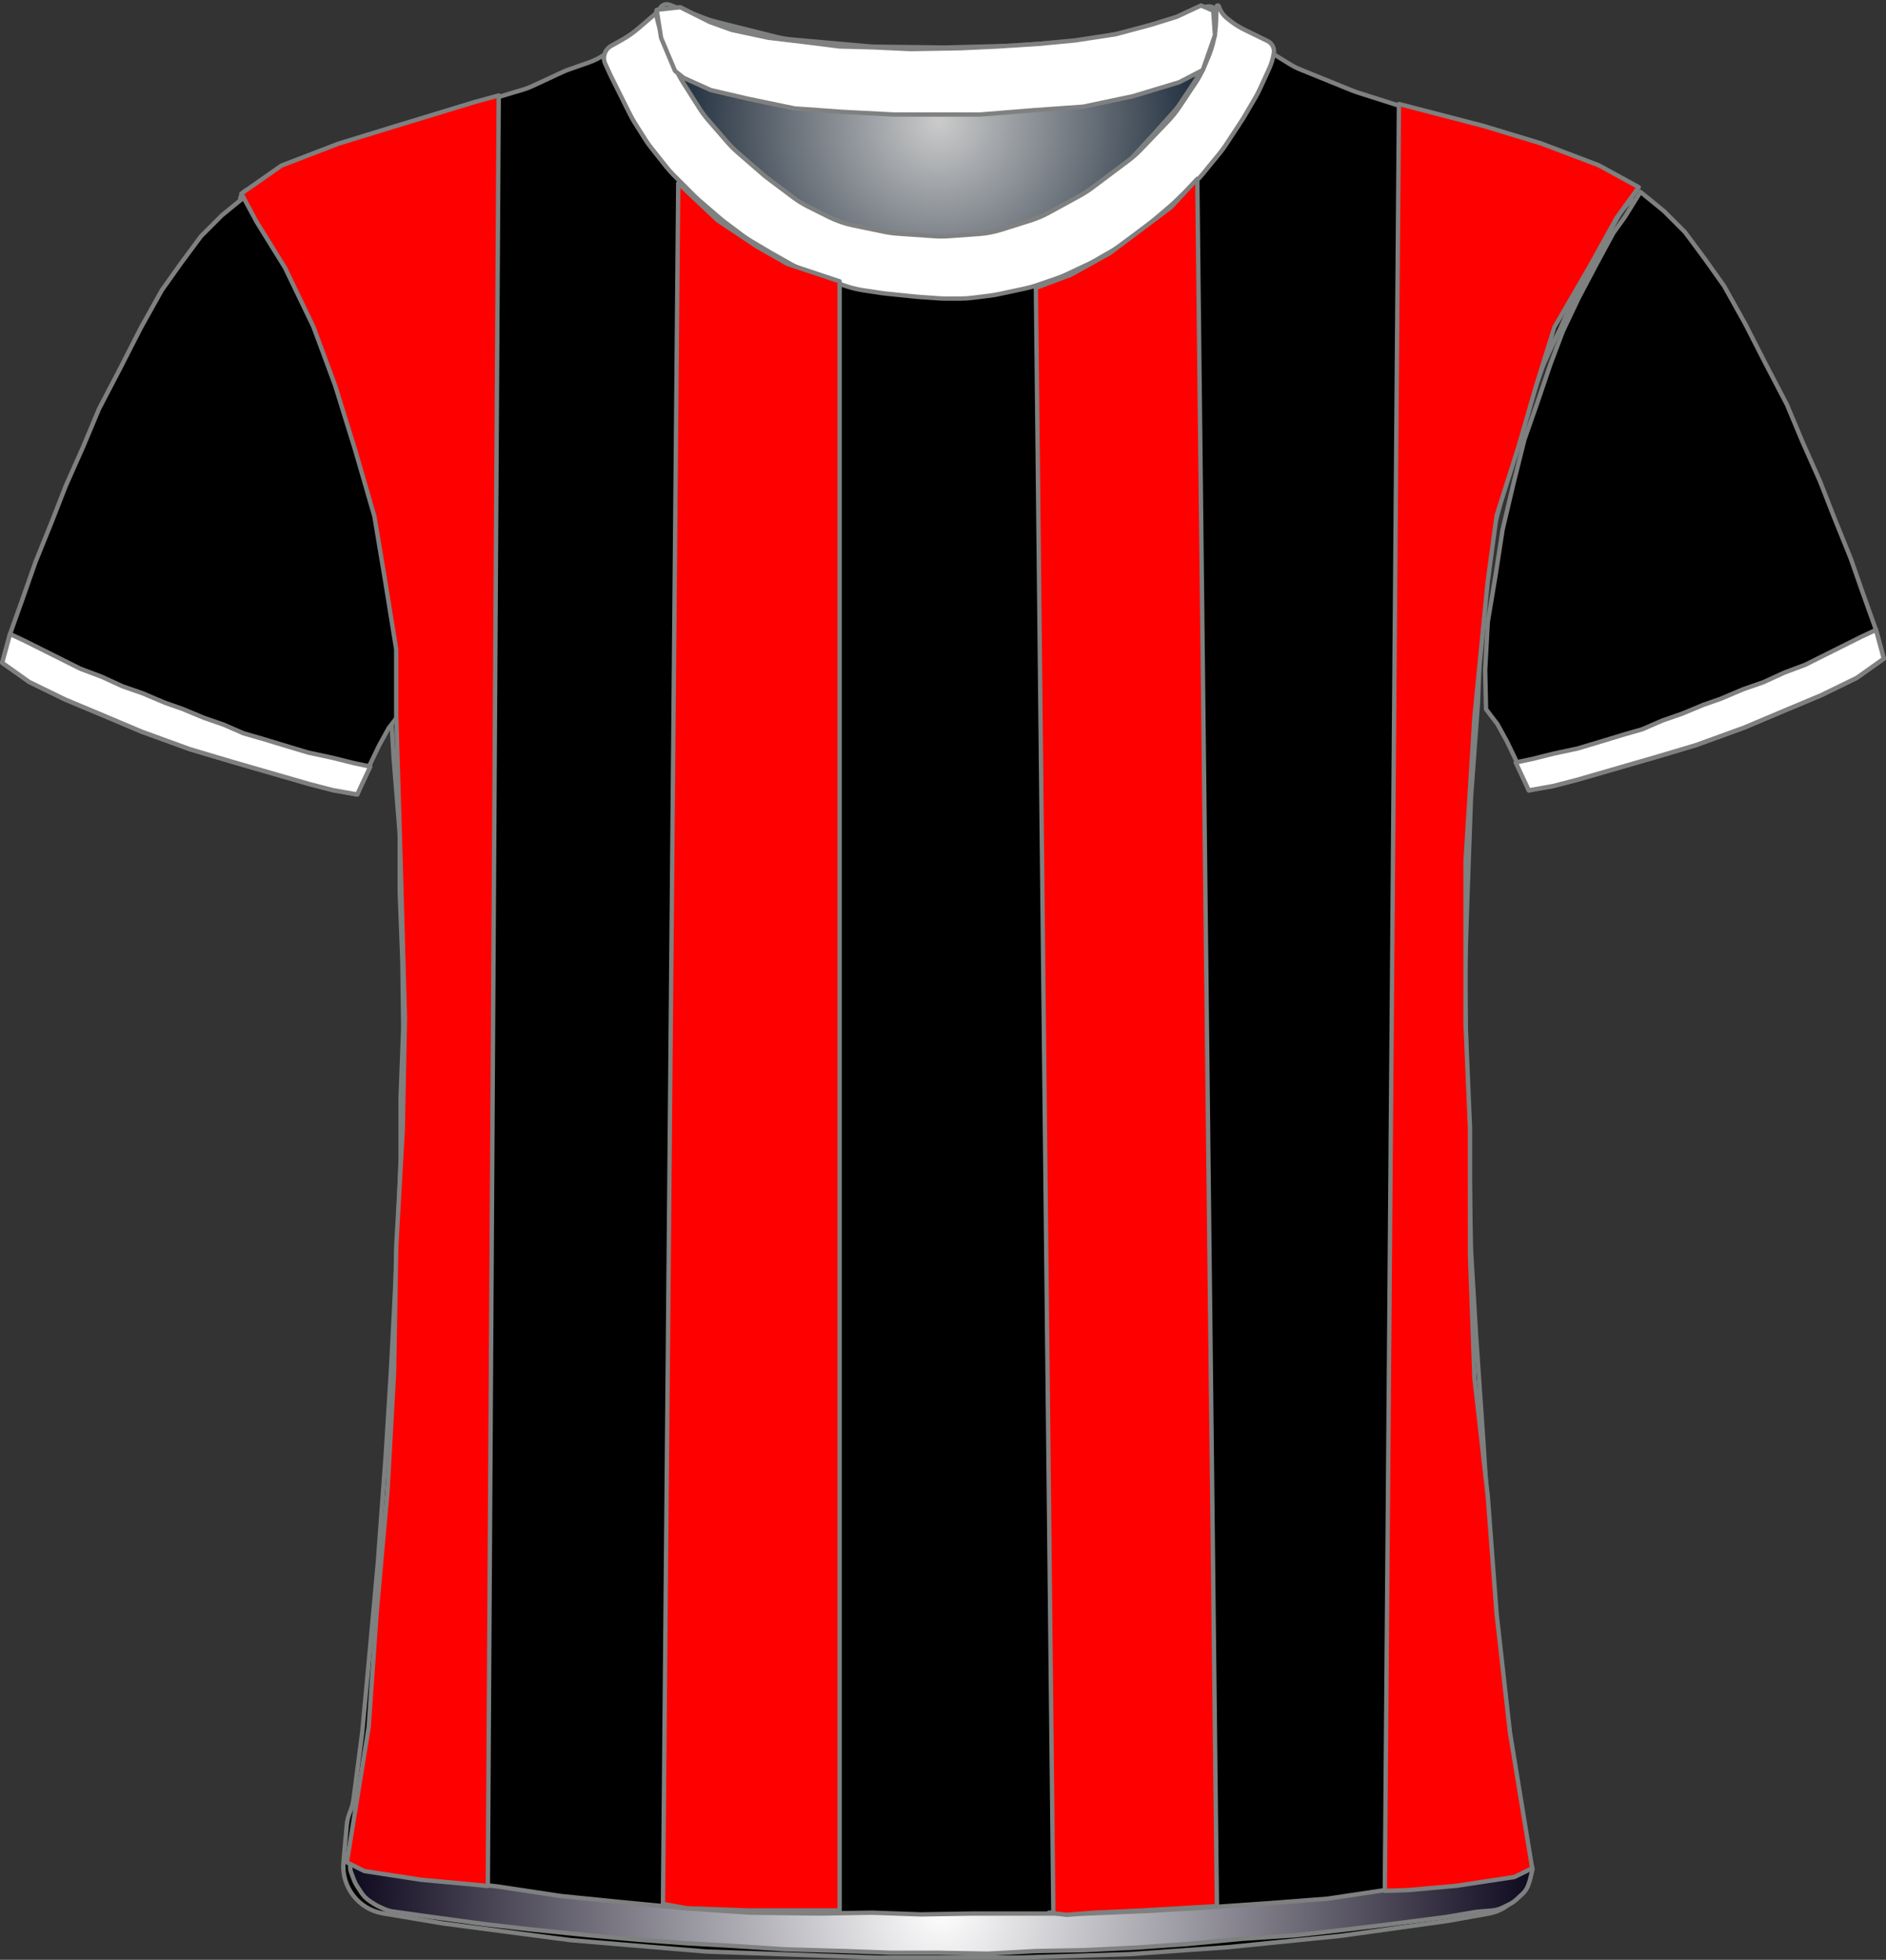 <?xml version="1.0" encoding="UTF-8" standalone="no"?>
<!DOCTYPE svg PUBLIC "-//W3C//DTD SVG 1.1//EN" "http://www.w3.org/Graphics/SVG/1.1/DTD/svg11.dtd">
<svg xmlns="http://www.w3.org/2000/svg" xmlns:xl="http://www.w3.org/1999/xlink" version="1.1" viewBox="-1038.5 -156.5 432.405 449.309" width="432.405pt" height="449.309pt" xmlns:dc="http://purl.org/dc/elements/1.1/">
  <rect x="-1038.5" y="-156.5" width="432.405" height="449.309" fill="#333333" stroke="none"/>
  <defs>
    <radialGradient cx="0" cy="0" r="1" id="Gradient" gradientUnits="userSpaceOnUse">
      <stop offset="0" stop-color="#cbcbcb"/>
      <stop offset="1" stop-color="#021224"/>
    </radialGradient>
    <radialGradient id="Obj_Gradient" xl:href="#Gradient" gradientTransform="translate(-823.241 -128.6) scale(70.263)"/>
    <radialGradient cx="0" cy="0" r="1" id="Gradient_2" gradientUnits="userSpaceOnUse">
      <stop offset="0" stop-color="white"/>
      <stop offset="1" stop-color="#0d081d"/>
    </radialGradient>
    <radialGradient id="Obj_Gradient_2" xl:href="#Gradient_2" gradientTransform="translate(-822.67 280.983) scale(135.941)"/>
  </defs>
  <g stroke="none" stroke-opacity="1" stroke-dasharray="none" fill="none" fill-opacity="1">
    <title>nice</title>
    <rect fill="white" width="432.405" height="449.309"/>
    <g>
      <title>Capa 1</title>
      <path d="M -884.994 -155.41 L -876.829 -152.292 C -875.971 -151.964 -875.094 -151.688 -874.203 -151.466 L -860.486 -148.036 C -859.324 -147.746 -858.142 -147.547 -856.949 -147.44 L -839.423 -145.879 C -838.835 -145.826 -838.245 -145.796 -837.655 -145.789 L -822.176 -145.605 C -821.886 -145.602 -821.596 -145.604 -821.305 -145.611 L -806.882 -145.986 C -806.521 -145.995 -806.161 -146.013 -805.801 -146.04 L -791.429 -147.091 C -790.438 -147.164 -789.452 -147.3 -788.479 -147.5 L -776.906 -149.878 C -775.864 -150.093 -774.838 -150.379 -773.835 -150.735 L -762.083 -154.91 C -760.993 -155.297 -759.79 -154.766 -759.341 -153.7 L -759.341 -153.7 C -758.819 -152.46 -758.667 -151.095 -758.903 -149.771 L -759.084 -148.76 C -759.387 -147.059 -759.882 -145.397 -760.558 -143.807 L -762.101 -140.176 C -762.66 -138.861 -763.339 -137.602 -764.131 -136.414 L -767.817 -130.885 C -768.565 -129.764 -769.409 -128.71 -770.341 -127.737 L -776.636 -121.162 C -777.505 -120.256 -778.445 -119.422 -779.449 -118.668 L -787.824 -112.387 C -788.701 -111.73 -789.623 -111.136 -790.584 -110.61 L -797.769 -106.679 C -799.081 -105.961 -800.458 -105.373 -801.884 -104.923 L -808.557 -102.816 C -810.273 -102.274 -812.048 -101.935 -813.844 -101.807 L -820.73 -101.315 C -821.803 -101.238 -822.879 -101.237 -823.952 -101.311 L -832.388 -101.893 C -833.422 -101.964 -834.45 -102.105 -835.465 -102.315 L -842.6 -103.792 C -844.552 -104.195 -846.443 -104.851 -848.226 -105.743 L -852.886 -108.073 C -854.12 -108.69 -855.296 -109.416 -856.4 -110.244 L -862.082 -114.506 C -862.521 -114.835 -862.948 -115.18 -863.363 -115.54 L -869.118 -120.538 C -869.932 -121.245 -870.696 -122.009 -871.403 -122.823 L -875.808 -127.896 C -876.562 -128.764 -877.25 -129.688 -877.866 -130.659 L -881.6 -136.547 C -881.96 -137.115 -882.296 -137.699 -882.605 -138.297 L -884.225 -141.43 C -884.835 -142.608 -885.341 -143.836 -885.738 -145.101 L -887.018 -149.174 C -887.233 -149.858 -887.416 -150.551 -887.566 -151.251 L -887.641 -151.6 C -887.835 -152.508 -887.728 -153.456 -887.335 -154.297 L -887.241 -154.5 C -886.846 -155.345 -885.866 -155.742 -884.994 -155.41 Z" fill="url(#Obj_Gradient)"/>
      <path d="M -884.994 -155.41 L -876.829 -152.292 C -875.971 -151.964 -875.094 -151.688 -874.203 -151.466 L -860.486 -148.036 C -859.324 -147.746 -858.142 -147.547 -856.949 -147.44 L -839.423 -145.879 C -838.835 -145.826 -838.245 -145.796 -837.655 -145.789 L -822.176 -145.605 C -821.886 -145.602 -821.596 -145.604 -821.305 -145.611 L -806.882 -145.986 C -806.521 -145.995 -806.161 -146.013 -805.801 -146.04 L -791.429 -147.091 C -790.438 -147.164 -789.452 -147.3 -788.479 -147.5 L -776.906 -149.878 C -775.864 -150.093 -774.838 -150.379 -773.835 -150.735 L -762.083 -154.91 C -760.993 -155.297 -759.79 -154.766 -759.341 -153.7 L -759.341 -153.7 C -758.819 -152.46 -758.667 -151.095 -758.903 -149.771 L -759.084 -148.76 C -759.387 -147.059 -759.882 -145.397 -760.558 -143.807 L -762.101 -140.176 C -762.66 -138.861 -763.339 -137.602 -764.131 -136.414 L -767.817 -130.885 C -768.565 -129.764 -769.409 -128.71 -770.341 -127.737 L -776.636 -121.162 C -777.505 -120.256 -778.445 -119.422 -779.449 -118.668 L -787.824 -112.387 C -788.701 -111.73 -789.623 -111.136 -790.584 -110.61 L -797.769 -106.679 C -799.081 -105.961 -800.458 -105.373 -801.884 -104.923 L -808.557 -102.816 C -810.273 -102.274 -812.048 -101.935 -813.844 -101.807 L -820.73 -101.315 C -821.803 -101.238 -822.879 -101.237 -823.952 -101.311 L -832.388 -101.893 C -833.422 -101.964 -834.45 -102.105 -835.465 -102.315 L -842.6 -103.792 C -844.552 -104.195 -846.443 -104.851 -848.226 -105.743 L -852.886 -108.073 C -854.12 -108.69 -855.296 -109.416 -856.4 -110.244 L -862.082 -114.506 C -862.521 -114.835 -862.948 -115.18 -863.363 -115.54 L -869.118 -120.538 C -869.932 -121.245 -870.696 -122.009 -871.403 -122.823 L -875.808 -127.896 C -876.562 -128.764 -877.25 -129.688 -877.866 -130.659 L -881.6 -136.547 C -881.96 -137.115 -882.296 -137.699 -882.605 -138.297 L -884.225 -141.43 C -884.835 -142.608 -885.341 -143.836 -885.738 -145.101 L -887.018 -149.174 C -887.233 -149.858 -887.416 -150.551 -887.566 -151.251 L -887.641 -151.6 C -887.835 -152.508 -887.728 -153.456 -887.335 -154.297 L -887.241 -154.5 C -886.846 -155.345 -885.866 -155.742 -884.994 -155.41 Z" stroke="#7f8080" stroke-linecap="round" stroke-linejoin="round" stroke-width="1"/>
      <path d="M -950.67 282.173 L -936.928 284.463 C -936.744 284.494 -936.56 284.521 -936.376 284.545 L -908.023 288.261 C -907.776 288.293 -907.529 288.32 -907.281 288.34 L -877.038 290.877 C -876.781 290.898 -876.524 290.914 -876.266 290.923 L -837.335 292.299 C -837.147 292.306 -836.958 292.309 -836.77 292.309 L -805.303 292.309 C -805.136 292.309 -804.969 292.307 -804.803 292.301 L -779.768 291.519 C -779.558 291.512 -779.348 291.502 -779.138 291.487 L -757.09 289.926 C -756.932 289.915 -756.774 289.901 -756.616 289.885 L -731.355 287.34 C -731.154 287.319 -730.952 287.295 -730.751 287.267 L -706.959 283.952 C -706.755 283.923 -706.551 283.891 -706.348 283.855 L -697.153 282.209 C -691.826 281.256 -688.175 276.302 -688.841 270.932 L -691.049 253.141 C -691.051 253.12 -691.054 253.099 -691.056 253.077 L -694.62 223.379 C -694.642 223.199 -694.66 223.019 -694.676 222.839 L -697.038 195.28 C -697.048 195.166 -697.056 195.052 -697.064 194.939 L -698.45 173.347 C -698.452 173.322 -698.453 173.297 -698.455 173.271 L -700.047 150.185 C -700.051 150.134 -700.054 150.084 -700.057 150.033 L -701.234 130.231 C -701.246 130.016 -701.255 129.802 -701.259 129.587 L -701.651 108.992 C -701.652 108.937 -701.653 108.882 -701.655 108.826 L -702.25 88.592 C -702.252 88.537 -702.253 88.482 -702.254 88.426 L -702.645 67.917 C -702.65 67.645 -702.648 67.373 -702.64 67.102 L -702.054 48.742 C -702.053 48.72 -702.052 48.698 -702.051 48.676 L -701.263 26.807 C -701.256 26.608 -701.245 26.41 -701.231 26.212 L -699.673 4.991 C -699.659 4.803 -699.649 4.615 -699.642 4.426 L -698.887 -15.472 C -698.864 -16.084 -698.806 -16.694 -698.713 -17.299 L -695.974 -35.103 C -695.893 -35.628 -695.786 -36.149 -695.654 -36.663 L -691.025 -54.621 C -690.91 -55.067 -690.776 -55.509 -690.623 -55.944 L -684.902 -72.183 C -684.736 -72.655 -684.548 -73.118 -684.338 -73.572 L -678.807 -85.557 C -678.704 -85.78 -678.596 -86 -678.483 -86.217 L -673.121 -96.559 C -673.076 -96.647 -673.029 -96.734 -672.982 -96.822 L -667.766 -106.439 C -667.028 -107.798 -666.079 -109.031 -664.953 -110.091 L -664.953 -110.091 C -664.277 -110.726 -664.245 -111.789 -664.881 -112.464 C -665.005 -112.596 -665.15 -112.707 -665.31 -112.793 L -668.525 -114.515 C -668.743 -114.632 -668.965 -114.744 -669.188 -114.851 L -677.042 -118.6 C -677.449 -118.794 -677.864 -118.971 -678.285 -119.13 L -687.96 -122.78 C -688.155 -122.854 -688.351 -122.924 -688.549 -122.99 L -701.244 -127.221 C -701.383 -127.268 -701.523 -127.312 -701.663 -127.355 L -714.547 -131.259 C -714.617 -131.28 -714.688 -131.302 -714.758 -131.324 L -727.262 -135.303 C -727.656 -135.428 -728.044 -135.569 -728.427 -135.724 L -740.403 -140.584 C -741.235 -140.921 -742.036 -141.328 -742.8 -141.8 L -752.419 -147.746 C -752.575 -147.843 -752.729 -147.942 -752.881 -148.043 L -757.771 -151.303 C -758.753 -151.958 -759.624 -152.763 -760.353 -153.691 L -760.353 -153.691 C -760.458 -153.825 -760.653 -153.849 -760.787 -153.743 C -760.89 -153.662 -760.931 -153.526 -760.89 -153.402 L -760.753 -152.991 C -760.293 -151.613 -760.189 -150.142 -760.449 -148.713 L -760.844 -146.54 C -761.115 -145.048 -761.597 -143.602 -762.275 -142.246 L -763.807 -139.182 C -764.104 -138.588 -764.437 -138.014 -764.805 -137.462 L -768.009 -132.656 C -768.438 -132.014 -768.912 -131.403 -769.429 -130.828 L -773.991 -125.759 C -774.032 -125.714 -774.073 -125.668 -774.115 -125.623 L -780.109 -119.115 C -780.737 -118.434 -781.423 -117.808 -782.159 -117.245 L -787.183 -113.403 C -787.629 -113.062 -788.093 -112.744 -788.572 -112.452 L -795.059 -108.497 C -795.721 -108.093 -796.411 -107.739 -797.124 -107.435 L -804.239 -104.407 C -805.047 -104.064 -805.881 -103.787 -806.734 -103.58 L -810.813 -102.591 C -811.638 -102.391 -812.478 -102.257 -813.324 -102.191 L -819.024 -101.74 C -819.443 -101.707 -819.863 -101.691 -820.283 -101.691 L -827.316 -101.691 C -828.073 -101.691 -828.829 -101.745 -829.578 -101.852 L -837.525 -102.987 C -838.01 -103.056 -838.491 -103.148 -838.968 -103.261 L -844.929 -104.68 C -846.075 -104.953 -847.187 -105.352 -848.245 -105.868 L -854.525 -108.935 C -855.01 -109.172 -855.482 -109.433 -855.941 -109.718 L -860.153 -112.332 C -860.752 -112.704 -861.326 -113.115 -861.871 -113.563 L -866.317 -117.215 C -866.541 -117.399 -866.759 -117.589 -866.973 -117.784 L -870.775 -121.27 C -871.226 -121.683 -871.654 -122.123 -872.054 -122.585 L -876.173 -127.338 C -876.493 -127.706 -876.795 -128.089 -877.079 -128.485 L -881.509 -134.655 C -882.004 -135.345 -882.443 -136.072 -882.823 -136.831 L -885.399 -141.984 C -885.435 -142.055 -885.47 -142.127 -885.504 -142.198 L -886.753 -144.791 C -887.603 -146.558 -887.959 -148.522 -887.781 -150.475 L -887.601 -152.457 C -887.577 -152.719 -887.77 -152.951 -888.032 -152.975 C -888.194 -152.989 -888.353 -152.92 -888.453 -152.791 L -888.453 -152.791 C -889.116 -151.928 -889.896 -151.162 -890.77 -150.515 L -894.667 -147.628 C -894.791 -147.537 -894.916 -147.447 -895.042 -147.359 L -899.664 -144.137 C -900.851 -143.31 -902.144 -142.648 -903.509 -142.168 L -908.116 -140.55 C -908.607 -140.377 -909.089 -140.181 -909.56 -139.962 L -916.407 -136.777 C -917.103 -136.453 -917.822 -136.18 -918.557 -135.959 L -929.428 -132.698 C -929.444 -132.693 -929.461 -132.688 -929.478 -132.683 L -940.446 -129.354 C -940.584 -129.312 -940.721 -129.268 -940.858 -129.222 L -953.779 -124.915 C -953.828 -124.899 -953.877 -124.883 -953.927 -124.867 L -965.294 -121.2 C -965.932 -120.994 -966.557 -120.748 -967.165 -120.464 L -975.097 -116.751 C -975.467 -116.578 -975.831 -116.39 -976.187 -116.189 L -982.133 -112.828 C -983.386 -112.12 -983.828 -110.53 -983.119 -109.277 C -983.042 -109.14 -982.953 -109.011 -982.853 -108.891 L -981.989 -107.854 C -981.234 -106.948 -980.581 -105.961 -980.043 -104.912 L -976.966 -98.912 C -976.89 -98.764 -976.813 -98.618 -976.733 -98.474 L -972.778 -91.317 C -972.694 -91.166 -972.613 -91.014 -972.535 -90.86 L -968.427 -82.822 C -968.177 -82.335 -967.953 -81.835 -967.756 -81.325 L -964.273 -72.343 C -964.259 -72.308 -964.246 -72.273 -964.232 -72.239 L -960.636 -63.153 C -960.514 -62.845 -960.401 -62.533 -960.299 -62.218 L -957.677 -54.165 C -957.661 -54.116 -957.645 -54.066 -957.629 -54.016 L -954.557 -44.258 C -954.354 -43.614 -954.192 -42.958 -954.073 -42.293 L -952.087 -31.283 C -952.064 -31.155 -952.043 -31.026 -952.023 -30.897 L -950.317 -19.904 C -950.274 -19.629 -950.239 -19.352 -950.21 -19.075 L -949.323 -10.378 C -949.276 -9.92 -949.249 -9.46 -949.242 -9 L -949.058 2.976 C -949.054 3.198 -949.046 3.42 -949.034 3.642 L -948.263 17.124 C -948.256 17.247 -948.248 17.371 -948.238 17.494 L -946.904 34.069 C -946.87 34.495 -946.853 34.924 -946.853 35.352 L -946.853 47.802 C -946.853 48.007 -946.849 48.212 -946.841 48.416 L -946.26 63.506 C -946.255 63.641 -946.252 63.777 -946.25 63.913 L -946.058 78.709 C -946.054 78.976 -946.058 79.242 -946.067 79.509 L -946.642 95.013 C -946.649 95.21 -946.653 95.408 -946.653 95.605 L -946.653 109.202 C -946.653 109.407 -946.657 109.612 -946.664 109.817 L -947.25 125.031 C -947.252 125.083 -947.254 125.135 -947.256 125.187 L -948.052 141.69 C -948.052 141.703 -948.053 141.716 -948.054 141.729 L -948.848 157.42 C -948.851 157.479 -948.855 157.539 -948.858 157.598 L -950.047 176.819 C -950.051 176.879 -950.055 176.939 -950.059 176.999 L -951.842 201.369 C -951.849 201.462 -951.857 201.556 -951.865 201.65 L -953.651 221.294 C -953.652 221.304 -953.653 221.314 -953.654 221.324 L -955.425 240.409 C -955.443 240.609 -955.466 240.809 -955.492 241.008 L -957.452 255.981 C -957.585 256.995 -957.854 257.987 -958.253 258.929 L -958.253 258.929 C -958.65 259.87 -958.899 260.867 -958.99 261.884 L -959.753 270.429 C -960.26 276.116 -956.302 281.234 -950.67 282.173 Z" fill="black"/>
      <path d="M -950.67 282.173 L -936.928 284.463 C -936.744 284.494 -936.56 284.521 -936.376 284.545 L -908.023 288.261 C -907.776 288.293 -907.529 288.32 -907.281 288.34 L -877.038 290.877 C -876.781 290.898 -876.524 290.914 -876.266 290.923 L -837.335 292.299 C -837.147 292.306 -836.958 292.309 -836.77 292.309 L -805.303 292.309 C -805.136 292.309 -804.969 292.307 -804.803 292.301 L -779.768 291.519 C -779.558 291.512 -779.348 291.502 -779.138 291.487 L -757.09 289.926 C -756.932 289.915 -756.774 289.901 -756.616 289.885 L -731.355 287.34 C -731.154 287.319 -730.952 287.295 -730.751 287.267 L -706.959 283.952 C -706.755 283.923 -706.551 283.891 -706.348 283.855 L -697.153 282.209 C -691.826 281.256 -688.175 276.302 -688.841 270.932 L -691.049 253.141 C -691.051 253.12 -691.054 253.099 -691.056 253.077 L -694.62 223.379 C -694.642 223.199 -694.66 223.019 -694.676 222.839 L -697.038 195.28 C -697.048 195.166 -697.056 195.052 -697.064 194.939 L -698.45 173.347 C -698.452 173.322 -698.453 173.297 -698.455 173.271 L -700.047 150.185 C -700.051 150.134 -700.054 150.084 -700.057 150.033 L -701.234 130.231 C -701.246 130.016 -701.255 129.802 -701.259 129.587 L -701.651 108.992 C -701.652 108.937 -701.653 108.882 -701.655 108.826 L -702.25 88.592 C -702.252 88.537 -702.253 88.482 -702.254 88.426 L -702.645 67.917 C -702.65 67.645 -702.648 67.373 -702.64 67.102 L -702.054 48.742 C -702.053 48.72 -702.052 48.698 -702.051 48.676 L -701.263 26.807 C -701.256 26.608 -701.245 26.41 -701.231 26.212 L -699.673 4.991 C -699.659 4.803 -699.649 4.615 -699.642 4.426 L -698.887 -15.472 C -698.864 -16.084 -698.806 -16.694 -698.713 -17.299 L -695.974 -35.103 C -695.893 -35.628 -695.786 -36.149 -695.654 -36.663 L -691.025 -54.621 C -690.91 -55.067 -690.776 -55.509 -690.623 -55.944 L -684.902 -72.183 C -684.736 -72.655 -684.548 -73.118 -684.338 -73.572 L -678.807 -85.557 C -678.704 -85.78 -678.596 -86 -678.483 -86.217 L -673.121 -96.559 C -673.076 -96.647 -673.029 -96.734 -672.982 -96.822 L -667.766 -106.439 C -667.028 -107.798 -666.079 -109.031 -664.953 -110.091 L -664.953 -110.091 C -664.277 -110.726 -664.245 -111.789 -664.881 -112.464 C -665.005 -112.596 -665.15 -112.707 -665.31 -112.793 L -668.525 -114.515 C -668.743 -114.632 -668.965 -114.744 -669.188 -114.851 L -677.042 -118.6 C -677.449 -118.794 -677.864 -118.971 -678.285 -119.13 L -687.96 -122.78 C -688.155 -122.854 -688.351 -122.924 -688.549 -122.99 L -701.244 -127.221 C -701.383 -127.268 -701.523 -127.312 -701.663 -127.355 L -714.547 -131.259 C -714.617 -131.28 -714.688 -131.302 -714.758 -131.324 L -727.262 -135.303 C -727.656 -135.428 -728.044 -135.569 -728.427 -135.724 L -740.403 -140.584 C -741.235 -140.921 -742.036 -141.328 -742.8 -141.8 L -752.419 -147.746 C -752.575 -147.843 -752.729 -147.942 -752.881 -148.043 L -757.771 -151.303 C -758.753 -151.958 -759.624 -152.763 -760.353 -153.691 L -760.353 -153.691 C -760.458 -153.825 -760.653 -153.849 -760.787 -153.743 C -760.89 -153.662 -760.931 -153.526 -760.89 -153.402 L -760.753 -152.991 C -760.293 -151.613 -760.189 -150.142 -760.449 -148.713 L -760.844 -146.54 C -761.115 -145.048 -761.597 -143.602 -762.275 -142.246 L -763.807 -139.182 C -764.104 -138.588 -764.437 -138.014 -764.805 -137.462 L -768.009 -132.656 C -768.438 -132.014 -768.912 -131.403 -769.429 -130.828 L -773.991 -125.759 C -774.032 -125.714 -774.073 -125.668 -774.115 -125.623 L -780.109 -119.115 C -780.737 -118.434 -781.423 -117.808 -782.159 -117.245 L -787.183 -113.403 C -787.629 -113.062 -788.093 -112.744 -788.572 -112.452 L -795.059 -108.497 C -795.721 -108.093 -796.411 -107.739 -797.124 -107.435 L -804.239 -104.407 C -805.047 -104.064 -805.881 -103.787 -806.734 -103.58 L -810.813 -102.591 C -811.638 -102.391 -812.478 -102.257 -813.324 -102.191 L -819.024 -101.74 C -819.443 -101.707 -819.863 -101.691 -820.283 -101.691 L -827.316 -101.691 C -828.073 -101.691 -828.829 -101.745 -829.578 -101.852 L -837.525 -102.987 C -838.01 -103.056 -838.491 -103.148 -838.968 -103.261 L -844.929 -104.68 C -846.075 -104.953 -847.187 -105.352 -848.245 -105.868 L -854.525 -108.935 C -855.01 -109.172 -855.482 -109.433 -855.941 -109.718 L -860.153 -112.332 C -860.752 -112.704 -861.326 -113.115 -861.871 -113.563 L -866.317 -117.215 C -866.541 -117.399 -866.759 -117.589 -866.973 -117.784 L -870.775 -121.27 C -871.226 -121.683 -871.654 -122.123 -872.054 -122.585 L -876.173 -127.338 C -876.493 -127.706 -876.795 -128.089 -877.079 -128.485 L -881.509 -134.655 C -882.004 -135.345 -882.443 -136.072 -882.823 -136.831 L -885.399 -141.984 C -885.435 -142.055 -885.47 -142.127 -885.504 -142.198 L -886.753 -144.791 C -887.603 -146.558 -887.959 -148.522 -887.781 -150.475 L -887.601 -152.457 C -887.577 -152.719 -887.77 -152.951 -888.032 -152.975 C -888.194 -152.989 -888.353 -152.92 -888.453 -152.791 L -888.453 -152.791 C -889.116 -151.928 -889.896 -151.162 -890.77 -150.515 L -894.667 -147.628 C -894.791 -147.537 -894.916 -147.447 -895.042 -147.359 L -899.664 -144.137 C -900.851 -143.31 -902.144 -142.648 -903.509 -142.168 L -908.116 -140.55 C -908.607 -140.377 -909.089 -140.181 -909.56 -139.962 L -916.407 -136.777 C -917.103 -136.453 -917.822 -136.18 -918.557 -135.959 L -929.428 -132.698 C -929.444 -132.693 -929.461 -132.688 -929.478 -132.683 L -940.446 -129.354 C -940.584 -129.312 -940.721 -129.268 -940.858 -129.222 L -953.779 -124.915 C -953.828 -124.899 -953.877 -124.883 -953.927 -124.867 L -965.294 -121.2 C -965.932 -120.994 -966.557 -120.748 -967.165 -120.464 L -975.097 -116.751 C -975.467 -116.578 -975.831 -116.39 -976.187 -116.189 L -982.133 -112.828 C -983.386 -112.12 -983.828 -110.53 -983.119 -109.277 C -983.042 -109.14 -982.953 -109.011 -982.853 -108.891 L -981.989 -107.854 C -981.234 -106.948 -980.581 -105.961 -980.043 -104.912 L -976.966 -98.912 C -976.89 -98.764 -976.813 -98.618 -976.733 -98.474 L -972.778 -91.317 C -972.694 -91.166 -972.613 -91.014 -972.535 -90.86 L -968.427 -82.822 C -968.177 -82.335 -967.953 -81.835 -967.756 -81.325 L -964.273 -72.343 C -964.259 -72.308 -964.246 -72.273 -964.232 -72.239 L -960.636 -63.153 C -960.514 -62.845 -960.401 -62.533 -960.299 -62.218 L -957.677 -54.165 C -957.661 -54.116 -957.645 -54.066 -957.629 -54.016 L -954.557 -44.258 C -954.354 -43.614 -954.192 -42.958 -954.073 -42.293 L -952.087 -31.283 C -952.064 -31.155 -952.043 -31.026 -952.023 -30.897 L -950.317 -19.904 C -950.274 -19.629 -950.239 -19.352 -950.21 -19.075 L -949.323 -10.378 C -949.276 -9.92 -949.249 -9.46 -949.242 -9 L -949.058 2.976 C -949.054 3.198 -949.046 3.42 -949.034 3.642 L -948.263 17.124 C -948.256 17.247 -948.248 17.371 -948.238 17.494 L -946.904 34.069 C -946.87 34.495 -946.853 34.924 -946.853 35.352 L -946.853 47.802 C -946.853 48.007 -946.849 48.212 -946.841 48.416 L -946.26 63.506 C -946.255 63.641 -946.252 63.777 -946.25 63.913 L -946.058 78.709 C -946.054 78.976 -946.058 79.242 -946.067 79.509 L -946.642 95.013 C -946.649 95.21 -946.653 95.408 -946.653 95.605 L -946.653 109.202 C -946.653 109.407 -946.657 109.612 -946.664 109.817 L -947.25 125.031 C -947.252 125.083 -947.254 125.135 -947.256 125.187 L -948.052 141.69 C -948.052 141.703 -948.053 141.716 -948.054 141.729 L -948.848 157.42 C -948.851 157.479 -948.855 157.539 -948.858 157.598 L -950.047 176.819 C -950.051 176.879 -950.055 176.939 -950.059 176.999 L -951.842 201.369 C -951.849 201.462 -951.857 201.556 -951.865 201.65 L -953.651 221.294 C -953.652 221.304 -953.653 221.314 -953.654 221.324 L -955.425 240.409 C -955.443 240.609 -955.466 240.809 -955.492 241.008 L -957.452 255.981 C -957.585 256.995 -957.854 257.987 -958.253 258.929 L -958.253 258.929 C -958.65 259.87 -958.899 260.867 -958.99 261.884 L -959.753 270.429 C -960.26 276.116 -956.302 281.234 -950.67 282.173 Z" stroke="#7f8080" stroke-linecap="round" stroke-linejoin="round" stroke-width="1"/>
      <path d="M -1038 -4.554 L -1031.8 -.154 L -1023.6 3.846 L -1015 7.446 L -1006 11.246 L -995 15.246 L -985.6 18.046 L -976.6 20.646 L -967.6 23.246 L -962.2 24.646 L -956.6 25.646 L -954.2 19.846 L -951.6 14.446 L -949.4 10.446 L -946.8 7.046 L -946.6 -1.954 L -947.2 -12.954 L -949 -23.754 L -950.6 -34.154 L -953.2 -45.154 L -955.6 -54.754 L -958.4 -62.754 L -961.6 -72.154 L -964.4 -79.554 L -968 -87.154 L -972 -94.754 L -976 -102.154 L -978.6 -105.754 L -982.2 -111.554 L -987.6 -107.154 L -992.4 -102.354 L -997 -96.154 L -1001.4 -89.954 L -1006.2 -81.354 L -1011 -71.954 L -1015.8 -62.754 L -1019.4 -54.154 L -1023.4 -45.154 L -1026.6 -36.954 L -1030.4 -27.554 L -1033.2 -19.554 L -1036.2 -11.154 Z" fill="black"/>
      <path d="M -1038 -4.554 L -1031.8 -.154 L -1023.6 3.846 L -1015 7.446 L -1006 11.246 L -995 15.246 L -985.6 18.046 L -976.6 20.646 L -967.6 23.246 L -962.2 24.646 L -956.6 25.646 L -954.2 19.846 L -951.6 14.446 L -949.4 10.446 L -946.8 7.046 L -946.6 -1.954 L -947.2 -12.954 L -949 -23.754 L -950.6 -34.154 L -953.2 -45.154 L -955.6 -54.754 L -958.4 -62.754 L -961.6 -72.154 L -964.4 -79.554 L -968 -87.154 L -972 -94.754 L -976 -102.154 L -978.6 -105.754 L -982.2 -111.554 L -987.6 -107.154 L -992.4 -102.354 L -997 -96.154 L -1001.4 -89.954 L -1006.2 -81.354 L -1011 -71.954 L -1015.8 -62.754 L -1019.4 -54.154 L -1023.4 -45.154 L -1026.6 -36.954 L -1030.4 -27.554 L -1033.2 -19.554 L -1036.2 -11.154 Z" stroke="#7f8080" stroke-linecap="round" stroke-linejoin="round" stroke-width="1"/>
      <path d="M -606.595 -5.497 L -612.795 -1.097 L -620.995 2.903 L -629.595 6.503 L -638.595 10.303 L -649.595 14.303 L -658.995 17.103 L -667.995 19.703 L -676.995 22.303 L -682.395 23.703 L -687.995 24.703 L -690.395 18.903 L -692.995 13.503 L -695.195 9.503 L -697.795 6.103 L -697.995 -2.897 L -697.395 -13.897 L -695.595 -24.697 L -693.995 -35.097 L -691.395 -46.097 L -688.995 -55.697 L -686.195 -63.697 L -682.995 -73.097 L -680.195 -80.497 L -676.595 -88.097 L -672.595 -95.697 L -668.595 -103.097 L -665.995 -106.697 L -662.395 -112.497 L -656.995 -108.097 L -652.195 -103.297 L -647.595 -97.097 L -643.195 -90.897 L -638.395 -82.297 L -633.595 -72.897 L -628.795 -63.697 L -625.195 -55.097 L -621.195 -46.097 L -617.995 -37.897 L -614.195 -28.497 L -611.395 -20.497 L -608.395 -12.097 Z" fill="black"/>
      <path d="M -606.595 -5.497 L -612.795 -1.097 L -620.995 2.903 L -629.595 6.503 L -638.595 10.303 L -649.595 14.303 L -658.995 17.103 L -667.995 19.703 L -676.995 22.303 L -682.395 23.703 L -687.995 24.703 L -690.395 18.903 L -692.995 13.503 L -695.195 9.503 L -697.795 6.103 L -697.995 -2.897 L -697.395 -13.897 L -695.595 -24.697 L -693.995 -35.097 L -691.395 -46.097 L -688.995 -55.697 L -686.195 -63.697 L -682.995 -73.097 L -680.195 -80.497 L -676.595 -88.097 L -672.595 -95.697 L -668.595 -103.097 L -665.995 -106.697 L -662.395 -112.497 L -656.995 -108.097 L -652.195 -103.297 L -647.595 -97.097 L -643.195 -90.897 L -638.395 -82.297 L -633.595 -72.897 L -628.795 -63.697 L -625.195 -55.097 L -621.195 -46.097 L -617.995 -37.897 L -614.195 -28.497 L -611.395 -20.497 L -608.395 -12.097 Z" stroke="#7f8080" stroke-linecap="round" stroke-linejoin="round" stroke-width="1"/>
      <path d="M -1038 -4.554 L -1031.8 -.154 L -1023.6 3.846 L -1015 7.446 L -1006 11.246 L -995 15.246 L -985.6 18.046 L -976.6 20.646 L -967.6 23.246 L -962.2 24.646 L -956.6 25.646 L -953.6 19.246 L -957.4 18.446 L -962.2 17.246 L -967.8 16.046 L -973.8 14.246 L -978.4 12.846 L -982.6 11.646 L -987.2 9.646 L -991.8 8.046 L -996.6 6.046 L -1000.6 4.646 L -1005.8 2.446 L -1010.4 .846 L -1015.2 -1.354 L -1020 -3.154 L -1024 -5.154 L -1028.4 -7.354 L -1032.8 -9.554 L -1036.2 -11.154 Z" fill="white"/>
      <path d="M -1038 -4.554 L -1031.8 -.154 L -1023.6 3.846 L -1015 7.446 L -1006 11.246 L -995 15.246 L -985.6 18.046 L -976.6 20.646 L -967.6 23.246 L -962.2 24.646 L -956.6 25.646 L -953.6 19.246 L -957.4 18.446 L -962.2 17.246 L -967.8 16.046 L -973.8 14.246 L -978.4 12.846 L -982.6 11.646 L -987.2 9.646 L -991.8 8.046 L -996.6 6.046 L -1000.6 4.646 L -1005.8 2.446 L -1010.4 .846 L -1015.2 -1.354 L -1020 -3.154 L -1024 -5.154 L -1028.4 -7.354 L -1032.8 -9.554 L -1036.2 -11.154 Z" stroke="#7f8080" stroke-linecap="round" stroke-linejoin="round" stroke-width="1"/>
      <path d="M -606.595 -5.497 L -612.795 -1.097 L -620.995 2.903 L -629.595 6.503 L -638.595 10.303 L -649.595 14.303 L -658.995 17.103 L -667.995 19.703 L -676.995 22.303 L -682.395 23.703 L -687.995 24.703 L -690.995 18.303 L -687.195 17.503 L -682.395 16.303 L -676.795 15.103 L -670.795 13.303 L -666.195 11.903 L -661.995 10.703 L -657.395 8.703 L -652.795 7.103 L -647.995 5.103 L -643.995 3.703 L -638.795 1.503 L -634.195 -.097 L -629.395 -2.297 L -624.595 -4.097 L -620.595 -6.097 L -616.195 -8.297 L -611.795 -10.497 L -608.395 -12.097 Z" fill="white"/>
      <path d="M -606.595 -5.497 L -612.795 -1.097 L -620.995 2.903 L -629.595 6.503 L -638.595 10.303 L -649.595 14.303 L -658.995 17.103 L -667.995 19.703 L -676.995 22.303 L -682.395 23.703 L -687.995 24.703 L -690.995 18.303 L -687.195 17.503 L -682.395 16.303 L -676.795 15.103 L -670.795 13.303 L -666.195 11.903 L -661.995 10.703 L -657.395 8.703 L -652.795 7.103 L -647.995 5.103 L -643.995 3.703 L -638.795 1.503 L -634.195 -.097 L -629.395 -2.297 L -624.595 -4.097 L -620.595 -6.097 L -616.195 -8.297 L -611.795 -10.497 L -608.395 -12.097 Z" stroke="#7f8080" stroke-linecap="round" stroke-linejoin="round" stroke-width="1"/>
      <path d="M -887.428 -154.036 L -892.157 -149.983 C -893.307 -148.997 -894.552 -148.127 -895.874 -147.386 L -898.4 -145.968 C -899.836 -145.163 -900.416 -143.394 -899.738 -141.895 L -898.72 -139.648 C -898.598 -139.38 -898.472 -139.113 -898.34 -138.85 L -896.538 -135.245 L -894.051 -130.271 C -893.709 -129.588 -893.333 -128.922 -892.925 -128.275 L -890.599 -124.592 C -890.158 -123.895 -889.681 -123.222 -889.168 -122.576 L -885.757 -118.278 C -885.211 -117.59 -884.626 -116.934 -884.005 -116.313 L -879.339 -111.647 C -878.938 -111.246 -878.523 -110.86 -878.093 -110.49 L -873.53 -106.556 C -873.135 -106.216 -872.729 -105.889 -872.312 -105.576 L -868.337 -102.595 C -867.671 -102.096 -866.979 -101.633 -866.263 -101.208 L -862.13 -98.759 C -862.002 -98.683 -861.873 -98.609 -861.743 -98.535 L -857.046 -95.873 C -856.308 -95.455 -855.547 -95.078 -854.767 -94.743 L -851.217 -93.222 C -850.631 -92.971 -850.035 -92.744 -849.43 -92.543 L -844.412 -90.87 C -843.165 -90.454 -841.884 -90.146 -840.584 -89.949 L -836.485 -89.328 C -836.12 -89.273 -835.754 -89.226 -835.386 -89.189 L -828.505 -88.483 C -828.26 -88.458 -828.015 -88.437 -827.769 -88.419 L -823.242 -88.102 C -822.706 -88.064 -822.169 -88.045 -821.632 -88.045 L -818.37 -88.045 C -817.416 -88.045 -816.463 -88.105 -815.517 -88.223 L -811.528 -88.721 C -810.868 -88.804 -810.212 -88.915 -809.562 -89.054 L -803.48 -90.358 C -802.586 -90.549 -801.704 -90.794 -800.839 -91.09 L -796.331 -92.636 C -795.536 -92.909 -794.757 -93.225 -793.997 -93.582 L -789.163 -95.857 C -788.613 -96.116 -788.073 -96.396 -787.545 -96.698 L -783.778 -98.851 C -783.085 -99.247 -782.413 -99.679 -781.765 -100.144 L -777.089 -103.505 C -776.588 -103.865 -776.102 -104.245 -775.632 -104.644 L -770.311 -109.159 C -769.929 -109.483 -769.557 -109.82 -769.197 -110.168 L -764.498 -114.716 C -763.858 -115.335 -763.255 -115.991 -762.692 -116.679 L -758.898 -121.316 C -758.391 -121.935 -757.917 -122.58 -757.478 -123.249 L -753.861 -128.753 C -753.645 -129.081 -753.438 -129.415 -753.24 -129.753 L -750.717 -134.057 C -750.331 -134.715 -749.978 -135.393 -749.659 -136.086 L -747.541 -140.697 C -747.008 -141.857 -746.637 -143.085 -746.438 -144.345 L -746.438 -144.345 C -746.259 -145.475 -746.839 -146.588 -747.866 -147.09 L -753.159 -149.678 C -754.474 -150.321 -755.708 -151.115 -756.838 -152.045 L -757.244 -152.38 C -758.088 -153.075 -758.711 -154.001 -759.038 -155.045 L -759.038 -155.045 C -759.084 -155.195 -759.243 -155.278 -759.393 -155.231 C -759.508 -155.195 -759.587 -155.09 -759.591 -154.97 L -759.7 -151.547 C -759.791 -148.704 -760.408 -145.902 -761.521 -143.284 L -762.398 -141.221 C -762.957 -139.907 -763.636 -138.647 -764.428 -137.459 L -768.114 -131.93 C -768.862 -130.809 -769.706 -129.756 -770.638 -128.782 L -776.933 -122.208 C -777.801 -121.301 -778.742 -120.467 -779.746 -119.714 L -788.121 -113.433 C -788.998 -112.775 -789.92 -112.181 -790.881 -111.655 L -798.066 -107.724 C -799.377 -107.007 -800.755 -106.419 -802.181 -105.969 L -808.853 -103.861 C -810.57 -103.319 -812.345 -102.98 -814.141 -102.852 L -821.027 -102.36 C -822.1 -102.284 -823.176 -102.282 -824.248 -102.356 L -832.685 -102.938 C -833.719 -103.009 -834.747 -103.151 -835.762 -103.361 L -842.897 -104.837 C -844.849 -105.241 -846.74 -105.897 -848.523 -106.788 L -853.183 -109.118 C -854.417 -109.735 -855.593 -110.462 -856.697 -111.29 L -862.379 -115.551 C -862.818 -115.88 -863.245 -116.225 -863.659 -116.585 L -869.415 -121.583 C -870.229 -122.29 -870.992 -123.054 -871.7 -123.868 L -876.105 -128.941 C -876.859 -129.809 -877.547 -130.733 -878.163 -131.704 L -881.896 -137.592 C -882.257 -138.161 -882.592 -138.745 -882.902 -139.343 L -884.522 -142.475 C -885.131 -143.653 -885.638 -144.881 -886.035 -146.146 L -887.315 -150.22 C -887.53 -150.903 -887.713 -151.596 -887.863 -152.296 L -888.088 -153.348 C -888.173 -153.745 -887.947 -154.143 -887.562 -154.273 L -887.562 -154.273 C -887.49 -154.297 -887.411 -154.258 -887.387 -154.186 C -887.369 -154.132 -887.385 -154.073 -887.428 -154.036 Z" fill="white"/>
      <path d="M -887.428 -154.036 L -892.157 -149.983 C -893.307 -148.997 -894.552 -148.127 -895.874 -147.386 L -898.4 -145.968 C -899.836 -145.163 -900.416 -143.394 -899.738 -141.895 L -898.72 -139.648 C -898.598 -139.38 -898.472 -139.113 -898.34 -138.85 L -896.538 -135.245 L -894.051 -130.271 C -893.709 -129.588 -893.333 -128.922 -892.925 -128.275 L -890.599 -124.592 C -890.158 -123.895 -889.681 -123.222 -889.168 -122.576 L -885.757 -118.278 C -885.211 -117.59 -884.626 -116.934 -884.005 -116.313 L -879.339 -111.647 C -878.938 -111.246 -878.523 -110.86 -878.093 -110.49 L -873.53 -106.556 C -873.135 -106.216 -872.729 -105.889 -872.312 -105.576 L -868.337 -102.595 C -867.671 -102.096 -866.979 -101.633 -866.263 -101.208 L -862.13 -98.759 C -862.002 -98.683 -861.873 -98.609 -861.743 -98.535 L -857.046 -95.873 C -856.308 -95.455 -855.547 -95.078 -854.767 -94.743 L -851.217 -93.222 C -850.631 -92.971 -850.035 -92.744 -849.43 -92.543 L -844.412 -90.87 C -843.165 -90.454 -841.884 -90.146 -840.584 -89.949 L -836.485 -89.328 C -836.12 -89.273 -835.754 -89.226 -835.386 -89.189 L -828.505 -88.483 C -828.26 -88.458 -828.015 -88.437 -827.769 -88.419 L -823.242 -88.102 C -822.706 -88.064 -822.169 -88.045 -821.632 -88.045 L -818.37 -88.045 C -817.416 -88.045 -816.463 -88.105 -815.517 -88.223 L -811.528 -88.721 C -810.868 -88.804 -810.212 -88.915 -809.562 -89.054 L -803.48 -90.358 C -802.586 -90.549 -801.704 -90.794 -800.839 -91.09 L -796.331 -92.636 C -795.536 -92.909 -794.757 -93.225 -793.997 -93.582 L -789.163 -95.857 C -788.613 -96.116 -788.073 -96.396 -787.545 -96.698 L -783.778 -98.851 C -783.085 -99.247 -782.413 -99.679 -781.765 -100.144 L -777.089 -103.505 C -776.588 -103.865 -776.102 -104.245 -775.632 -104.644 L -770.311 -109.159 C -769.929 -109.483 -769.557 -109.82 -769.197 -110.168 L -764.498 -114.716 C -763.858 -115.335 -763.255 -115.991 -762.692 -116.679 L -758.898 -121.316 C -758.391 -121.935 -757.917 -122.58 -757.478 -123.249 L -753.861 -128.753 C -753.645 -129.081 -753.438 -129.415 -753.24 -129.753 L -750.717 -134.057 C -750.331 -134.715 -749.978 -135.393 -749.659 -136.086 L -747.541 -140.697 C -747.008 -141.857 -746.637 -143.085 -746.438 -144.345 L -746.438 -144.345 C -746.259 -145.475 -746.839 -146.588 -747.866 -147.09 L -753.159 -149.678 C -754.474 -150.321 -755.708 -151.115 -756.838 -152.045 L -757.244 -152.38 C -758.088 -153.075 -758.711 -154.001 -759.038 -155.045 L -759.038 -155.045 C -759.084 -155.195 -759.243 -155.278 -759.393 -155.231 C -759.508 -155.195 -759.587 -155.09 -759.591 -154.97 L -759.7 -151.547 C -759.791 -148.704 -760.408 -145.902 -761.521 -143.284 L -762.398 -141.221 C -762.957 -139.907 -763.636 -138.647 -764.428 -137.459 L -768.114 -131.93 C -768.862 -130.809 -769.706 -129.756 -770.638 -128.782 L -776.933 -122.208 C -777.801 -121.301 -778.742 -120.467 -779.746 -119.714 L -788.121 -113.433 C -788.998 -112.775 -789.92 -112.181 -790.881 -111.655 L -798.066 -107.724 C -799.377 -107.007 -800.755 -106.419 -802.181 -105.969 L -808.853 -103.861 C -810.57 -103.319 -812.345 -102.98 -814.141 -102.852 L -821.027 -102.36 C -822.1 -102.284 -823.176 -102.282 -824.248 -102.356 L -832.685 -102.938 C -833.719 -103.009 -834.747 -103.151 -835.762 -103.361 L -842.897 -104.837 C -844.849 -105.241 -846.74 -105.897 -848.523 -106.788 L -853.183 -109.118 C -854.417 -109.735 -855.593 -110.462 -856.697 -111.29 L -862.379 -115.551 C -862.818 -115.88 -863.245 -116.225 -863.659 -116.585 L -869.415 -121.583 C -870.229 -122.29 -870.992 -123.054 -871.7 -123.868 L -876.105 -128.941 C -876.859 -129.809 -877.547 -130.733 -878.163 -131.704 L -881.896 -137.592 C -882.257 -138.161 -882.592 -138.745 -882.902 -139.343 L -884.522 -142.475 C -885.131 -143.653 -885.638 -144.881 -886.035 -146.146 L -887.315 -150.22 C -887.53 -150.903 -887.713 -151.596 -887.863 -152.296 L -888.088 -153.348 C -888.173 -153.745 -887.947 -154.143 -887.562 -154.273 L -887.562 -154.273 C -887.49 -154.297 -887.411 -154.258 -887.387 -154.186 C -887.369 -154.132 -887.385 -154.073 -887.428 -154.036 Z" stroke="#7f8080" stroke-linecap="round" stroke-linejoin="round" stroke-width="1"/>
      <path d="M -887.941 -154.244 L -882.541 -154.844 L -875.741 -151.444 L -870.741 -149.644 L -862.341 -147.844 L -853.941 -146.844 L -845.941 -145.844 L -838.341 -145.644 L -829.741 -145.244 L -818.141 -145.444 L -809.741 -145.844 L -800.341 -146.444 L -791.941 -147.244 L -782.741 -148.644 L -774.541 -150.844 L -768.741 -152.644 L -763.141 -155.244 L -760.341 -154.044 L -759.941 -148.444 L -762.741 -140.444 L -768.141 -137.644 L -778.741 -134.444 L -790.141 -132.044 L -801.341 -131.244 L -813.741 -130.244 L -824.141 -130.244 L -833.541 -130.244 L -845.141 -130.844 L -856.341 -131.644 L -866.941 -133.844 L -875.541 -135.844 L -881.741 -138.644 L -883.741 -140.244 L -886.941 -147.844 Z" fill="white"/>
      <path d="M -887.941 -154.244 L -882.541 -154.844 L -875.741 -151.444 L -870.741 -149.644 L -862.341 -147.844 L -853.941 -146.844 L -845.941 -145.844 L -838.341 -145.644 L -829.741 -145.244 L -818.141 -145.444 L -809.741 -145.844 L -800.341 -146.444 L -791.941 -147.244 L -782.741 -148.644 L -774.541 -150.844 L -768.741 -152.644 L -763.141 -155.244 L -760.341 -154.044 L -759.941 -148.444 L -762.741 -140.444 L -768.141 -137.644 L -778.741 -134.444 L -790.141 -132.044 L -801.341 -131.244 L -813.741 -130.244 L -824.141 -130.244 L -833.541 -130.244 L -845.141 -130.844 L -856.341 -131.644 L -866.941 -133.844 L -875.541 -135.844 L -881.741 -138.644 L -883.741 -140.244 L -886.941 -147.844 Z" stroke="#7f8080" stroke-linecap="round" stroke-linejoin="round" stroke-width="1"/>
      <path d="M -958.187 271.2 L -958.187 271.2 C -958.253 271.726 -958.19 272.259 -958.004 272.755 L -957.353 274.491 C -957.176 274.962 -956.949 275.413 -956.675 275.836 L -955.708 277.332 C -955.167 278.168 -954.453 278.879 -953.616 279.417 L -952.538 280.11 C -952.238 280.303 -951.923 280.473 -951.597 280.618 L -950.28 281.204 C -949.683 281.469 -949.053 281.649 -948.406 281.74 L -939.396 283.001 C -939.386 283.003 -939.376 283.004 -939.366 283.005 L -927.65 284.594 C -927.604 284.6 -927.558 284.606 -927.512 284.611 L -917.229 285.798 C -917.197 285.801 -917.165 285.805 -917.133 285.808 L -903.423 287.199 C -903.395 287.202 -903.367 287.205 -903.339 287.207 L -892.234 288.199 C -892.198 288.202 -892.163 288.205 -892.128 288.207 L -881.442 288.999 C -881.401 289.002 -881.361 289.005 -881.32 289.007 L -870.812 289.602 C -870.791 289.603 -870.77 289.604 -870.75 289.605 L -858.707 290.395 C -858.623 290.401 -858.539 290.405 -858.455 290.407 L -845.007 290.803 C -844.99 290.803 -844.972 290.804 -844.954 290.804 L -834.31 291.199 C -834.224 291.202 -834.138 291.203 -834.051 291.203 L -823.442 291.203 C -823.401 291.203 -823.36 291.204 -823.319 291.204 L -812.233 291.399 C -812.065 291.402 -811.897 291.399 -811.729 291.39 L -801.108 290.81 C -801.023 290.806 -800.938 290.803 -800.854 290.801 L -790.089 290.605 C -790.017 290.604 -789.945 290.602 -789.873 290.598 L -777.854 290.007 C -777.805 290.005 -777.756 290.002 -777.708 289.998 L -766.468 289.209 C -766.41 289.205 -766.352 289.201 -766.294 289.195 L -753.884 288.013 C -753.815 288.007 -753.746 288.001 -753.678 287.997 L -741.746 287.214 C -741.636 287.207 -741.526 287.197 -741.416 287.185 L -731.004 286.006 C -730.989 286.004 -730.973 286.002 -730.957 286.001 L -721.01 284.807 C -720.99 284.805 -720.971 284.802 -720.952 284.8 L -707.116 283.022 C -707.019 283.01 -706.922 282.995 -706.825 282.978 L -700.272 281.855 C -700.071 281.821 -699.869 281.795 -699.665 281.778 L -696.433 281.511 C -695.544 281.438 -694.677 281.195 -693.879 280.796 L -692.392 280.053 C -691.792 279.752 -691.237 279.367 -690.747 278.909 L -689.412 277.663 C -688.805 277.097 -688.349 276.387 -688.087 275.6 L -687.792 274.716 C -687.722 274.505 -687.662 274.292 -687.612 274.076 L -687.142 272.041 C -687.107 271.888 -687.14 271.728 -687.234 271.602 L -687.234 271.602 C -687.324 271.48 -687.475 271.418 -687.625 271.442 L -696.104 272.791 C -696.155 272.799 -696.206 272.808 -696.257 272.817 L -709.242 275.178 C -709.334 275.195 -709.428 275.21 -709.521 275.223 L -720.751 276.799 C -720.771 276.802 -720.791 276.805 -720.811 276.808 L -733.934 278.766 C -734.098 278.791 -734.264 278.81 -734.43 278.823 L -747.155 279.801 C -747.172 279.803 -747.189 279.804 -747.207 279.805 L -761.547 280.801 C -761.569 280.803 -761.592 280.804 -761.615 280.805 L -774.918 281.6 C -774.96 281.602 -775.002 281.604 -775.044 281.606 L -789.235 282.197 C -789.332 282.201 -789.429 282.203 -789.527 282.203 L -802.781 282.203 L -815.322 282.203 C -815.361 282.203 -815.4 282.204 -815.439 282.204 L -827.197 282.4 C -827.32 282.402 -827.442 282.401 -827.564 282.397 L -838.398 282.01 C -838.52 282.006 -838.642 282.004 -838.764 282.006 L -850.479 282.202 C -850.547 282.203 -850.615 282.203 -850.683 282.202 L -866.385 282.006 C -866.516 282.004 -866.646 281.999 -866.776 281.99 L -881.086 281.01 C -881.149 281.006 -881.212 281 -881.276 280.994 L -895.767 279.605 C -895.776 279.604 -895.785 279.603 -895.795 279.602 L -909.607 278.221 C -909.723 278.209 -909.838 278.195 -909.953 278.177 L -924.263 276.021 C -924.341 276.009 -924.42 275.999 -924.5 275.99 L -938.019 274.422 C -938.127 274.41 -938.234 274.395 -938.341 274.377 L -947.733 272.844 C -947.898 272.817 -948.062 272.784 -948.225 272.745 L -957.302 270.587 C -957.691 270.494 -958.08 270.734 -958.173 271.122 C -958.179 271.148 -958.183 271.174 -958.187 271.2 Z" fill="url(#Obj_Gradient_2)"/>
      <path d="M -958.187 271.2 L -958.187 271.2 C -958.253 271.726 -958.19 272.259 -958.004 272.755 L -957.353 274.491 C -957.176 274.962 -956.949 275.413 -956.675 275.836 L -955.708 277.332 C -955.167 278.168 -954.453 278.879 -953.616 279.417 L -952.538 280.11 C -952.238 280.303 -951.923 280.473 -951.597 280.618 L -950.28 281.204 C -949.683 281.469 -949.053 281.649 -948.406 281.74 L -939.396 283.001 C -939.386 283.003 -939.376 283.004 -939.366 283.005 L -927.65 284.594 C -927.604 284.6 -927.558 284.606 -927.512 284.611 L -917.229 285.798 C -917.197 285.801 -917.165 285.805 -917.133 285.808 L -903.423 287.199 C -903.395 287.202 -903.367 287.205 -903.339 287.207 L -892.234 288.199 C -892.198 288.202 -892.163 288.205 -892.128 288.207 L -881.442 288.999 C -881.401 289.002 -881.361 289.005 -881.32 289.007 L -870.812 289.602 C -870.791 289.603 -870.77 289.604 -870.75 289.605 L -858.707 290.395 C -858.623 290.401 -858.539 290.405 -858.455 290.407 L -845.007 290.803 C -844.99 290.803 -844.972 290.804 -844.954 290.804 L -834.31 291.199 C -834.224 291.202 -834.138 291.203 -834.051 291.203 L -823.442 291.203 C -823.401 291.203 -823.36 291.204 -823.319 291.204 L -812.233 291.399 C -812.065 291.402 -811.897 291.399 -811.729 291.39 L -801.108 290.81 C -801.023 290.806 -800.938 290.803 -800.854 290.801 L -790.089 290.605 C -790.017 290.604 -789.945 290.602 -789.873 290.598 L -777.854 290.007 C -777.805 290.005 -777.756 290.002 -777.708 289.998 L -766.468 289.209 C -766.41 289.205 -766.352 289.201 -766.294 289.195 L -753.884 288.013 C -753.815 288.007 -753.746 288.001 -753.678 287.997 L -741.746 287.214 C -741.636 287.207 -741.526 287.197 -741.416 287.185 L -731.004 286.006 C -730.989 286.004 -730.973 286.002 -730.957 286.001 L -721.01 284.807 C -720.99 284.805 -720.971 284.802 -720.952 284.8 L -707.116 283.022 C -707.019 283.01 -706.922 282.995 -706.825 282.978 L -700.272 281.855 C -700.071 281.821 -699.869 281.795 -699.665 281.778 L -696.433 281.511 C -695.544 281.438 -694.677 281.195 -693.879 280.796 L -692.392 280.053 C -691.792 279.752 -691.237 279.367 -690.747 278.909 L -689.412 277.663 C -688.805 277.097 -688.349 276.387 -688.087 275.6 L -687.792 274.716 C -687.722 274.505 -687.662 274.292 -687.612 274.076 L -687.142 272.041 C -687.107 271.888 -687.14 271.728 -687.234 271.602 L -687.234 271.602 C -687.324 271.48 -687.475 271.418 -687.625 271.442 L -696.104 272.791 C -696.155 272.799 -696.206 272.808 -696.257 272.817 L -709.242 275.178 C -709.334 275.195 -709.428 275.21 -709.521 275.223 L -720.751 276.799 C -720.771 276.802 -720.791 276.805 -720.811 276.808 L -733.934 278.766 C -734.098 278.791 -734.264 278.81 -734.43 278.823 L -747.155 279.801 C -747.172 279.803 -747.189 279.804 -747.207 279.805 L -761.547 280.801 C -761.569 280.803 -761.592 280.804 -761.615 280.805 L -774.918 281.6 C -774.96 281.602 -775.002 281.604 -775.044 281.606 L -789.235 282.197 C -789.332 282.201 -789.429 282.203 -789.527 282.203 L -802.781 282.203 L -815.322 282.203 C -815.361 282.203 -815.4 282.204 -815.439 282.204 L -827.197 282.4 C -827.32 282.402 -827.442 282.401 -827.564 282.397 L -838.398 282.01 C -838.52 282.006 -838.642 282.004 -838.764 282.006 L -850.479 282.202 C -850.547 282.203 -850.615 282.203 -850.683 282.202 L -866.385 282.006 C -866.516 282.004 -866.646 281.999 -866.776 281.99 L -881.086 281.01 C -881.149 281.006 -881.212 281 -881.276 280.994 L -895.767 279.605 C -895.776 279.604 -895.785 279.603 -895.795 279.602 L -909.607 278.221 C -909.723 278.209 -909.838 278.195 -909.953 278.177 L -924.263 276.021 C -924.341 276.009 -924.42 275.999 -924.5 275.99 L -938.019 274.422 C -938.127 274.41 -938.234 274.395 -938.341 274.377 L -947.733 272.844 C -947.898 272.817 -948.062 272.784 -948.225 272.745 L -957.302 270.587 C -957.691 270.494 -958.08 270.734 -958.173 271.122 C -958.179 271.148 -958.183 271.174 -958.187 271.2 Z" stroke="#7f8080" stroke-linecap="round" stroke-linejoin="round" stroke-width="1"/>
      <path d="M -715.727 276.837 L -704.527 275.834 L -691.29 273.826 L -687.218 271.819 L -692.309 240.705 L -695.363 213.606 L -697.4 186.507 L -700.454 159.408 L -701.472 131.305 L -701.472 102.199 L -702.491 78.111 L -702.491 40.975 L -700.454 7.854 L -697.4 -23.259 L -695.363 -38.314 L -690.272 -54.373 L -686.199 -68.424 L -682.127 -81.472 L -673.981 -95.523 L -667.872 -106.564 L -662.781 -113.589 L -671.945 -118.608 L -685.181 -123.626 L -698.418 -127.641 L -717.764 -132.659 L -721 277 Z" fill="red"/>
      <path d="M -715.727 276.837 L -704.527 275.834 L -691.29 273.826 L -687.218 271.819 L -692.309 240.705 L -695.363 213.606 L -697.4 186.507 L -700.454 159.408 L -701.472 131.305 L -701.472 102.199 L -702.491 78.111 L -702.491 40.975 L -700.454 7.854 L -697.4 -23.259 L -695.363 -38.314 L -690.272 -54.373 L -686.199 -68.424 L -682.127 -81.472 L -673.981 -95.523 L -667.872 -106.564 L -662.781 -113.589 L -671.945 -118.608 L -685.181 -123.626 L -698.418 -127.641 L -717.764 -132.659 L -721 277 Z" stroke="#7f8080" stroke-linecap="round" stroke-linejoin="round" stroke-width="1"/>
      <path d="M -926.658 275.886 L -930.972 275.461 L -941.972 274.461 L -954.972 272.461 L -958.972 270.461 L -953.972 239.461 L -952.158 213.386 L -949.658 185.386 L -948.158 158.386 L -947.658 129.386 L -946.158 102.386 L -945.658 76.886 L -946.658 40.886 L -947.658 7.386 L -947.658 -7.614 L -950.158 -23.114 L -952.658 -38.114 L -957.158 -53.614 L -961.658 -68.114 L -966.658 -81.614 L -973.158 -95.114 L -979.658 -105.614 L -983.158 -112.114 L -973.972 -118.539 L -960.972 -123.539 L -947.972 -127.539 L -929.658 -133.114 L -924.158 -134.614 Z" fill="red"/>
      <path d="M -926.658 275.886 L -930.972 275.461 L -941.972 274.461 L -954.972 272.461 L -958.972 270.461 L -953.972 239.461 L -952.158 213.386 L -949.658 185.386 L -948.158 158.386 L -947.658 129.386 L -946.158 102.386 L -945.658 76.886 L -946.658 40.886 L -947.658 7.386 L -947.658 -7.614 L -950.158 -23.114 L -952.658 -38.114 L -957.158 -53.614 L -961.658 -68.114 L -966.658 -81.614 L -973.158 -95.114 L -979.658 -105.614 L -983.158 -112.114 L -973.972 -118.539 L -960.972 -123.539 L -947.972 -127.539 L -929.658 -133.114 L -924.158 -134.614 Z" stroke="#7f8080" stroke-linecap="round" stroke-linejoin="round" stroke-width="1"/>
      <path d="M -886.5 280 L -881 281 L -867 281.5 L -846 281.5 L -846 -92 L -858 -96 L -865 -100 L -874 -106 L -883 -114.5 Z" fill="red"/>
      <path d="M -886.5 280 L -881 281 L -867 281.5 L -846 281.5 L -846 -92 L -858 -96 L -865 -100 L -874 -106 L -883 -114.5 Z" stroke="#7f8080" stroke-linecap="round" stroke-linejoin="round" stroke-width="1"/>
      <path d="M -793 -93.5 L -784 -98.5 L -778 -103 L -770 -109 L -764 -115.5 L -759.5 280.5 L -776.5 281.5 L -787.5 282 L -794 282.5 L -798 282 L -797 282 L -801 -90.5 Z" fill="red"/>
      <path d="M -793 -93.5 L -784 -98.5 L -778 -103 L -770 -109 L -764 -115.5 L -759.5 280.5 L -776.5 281.5 L -787.5 282 L -794 282.5 L -798 282 L -797 282 L -801 -90.5 Z" stroke="#7f8080" stroke-linecap="round" stroke-linejoin="round" stroke-width="1"/>
    </g>
  </g>
</svg>
